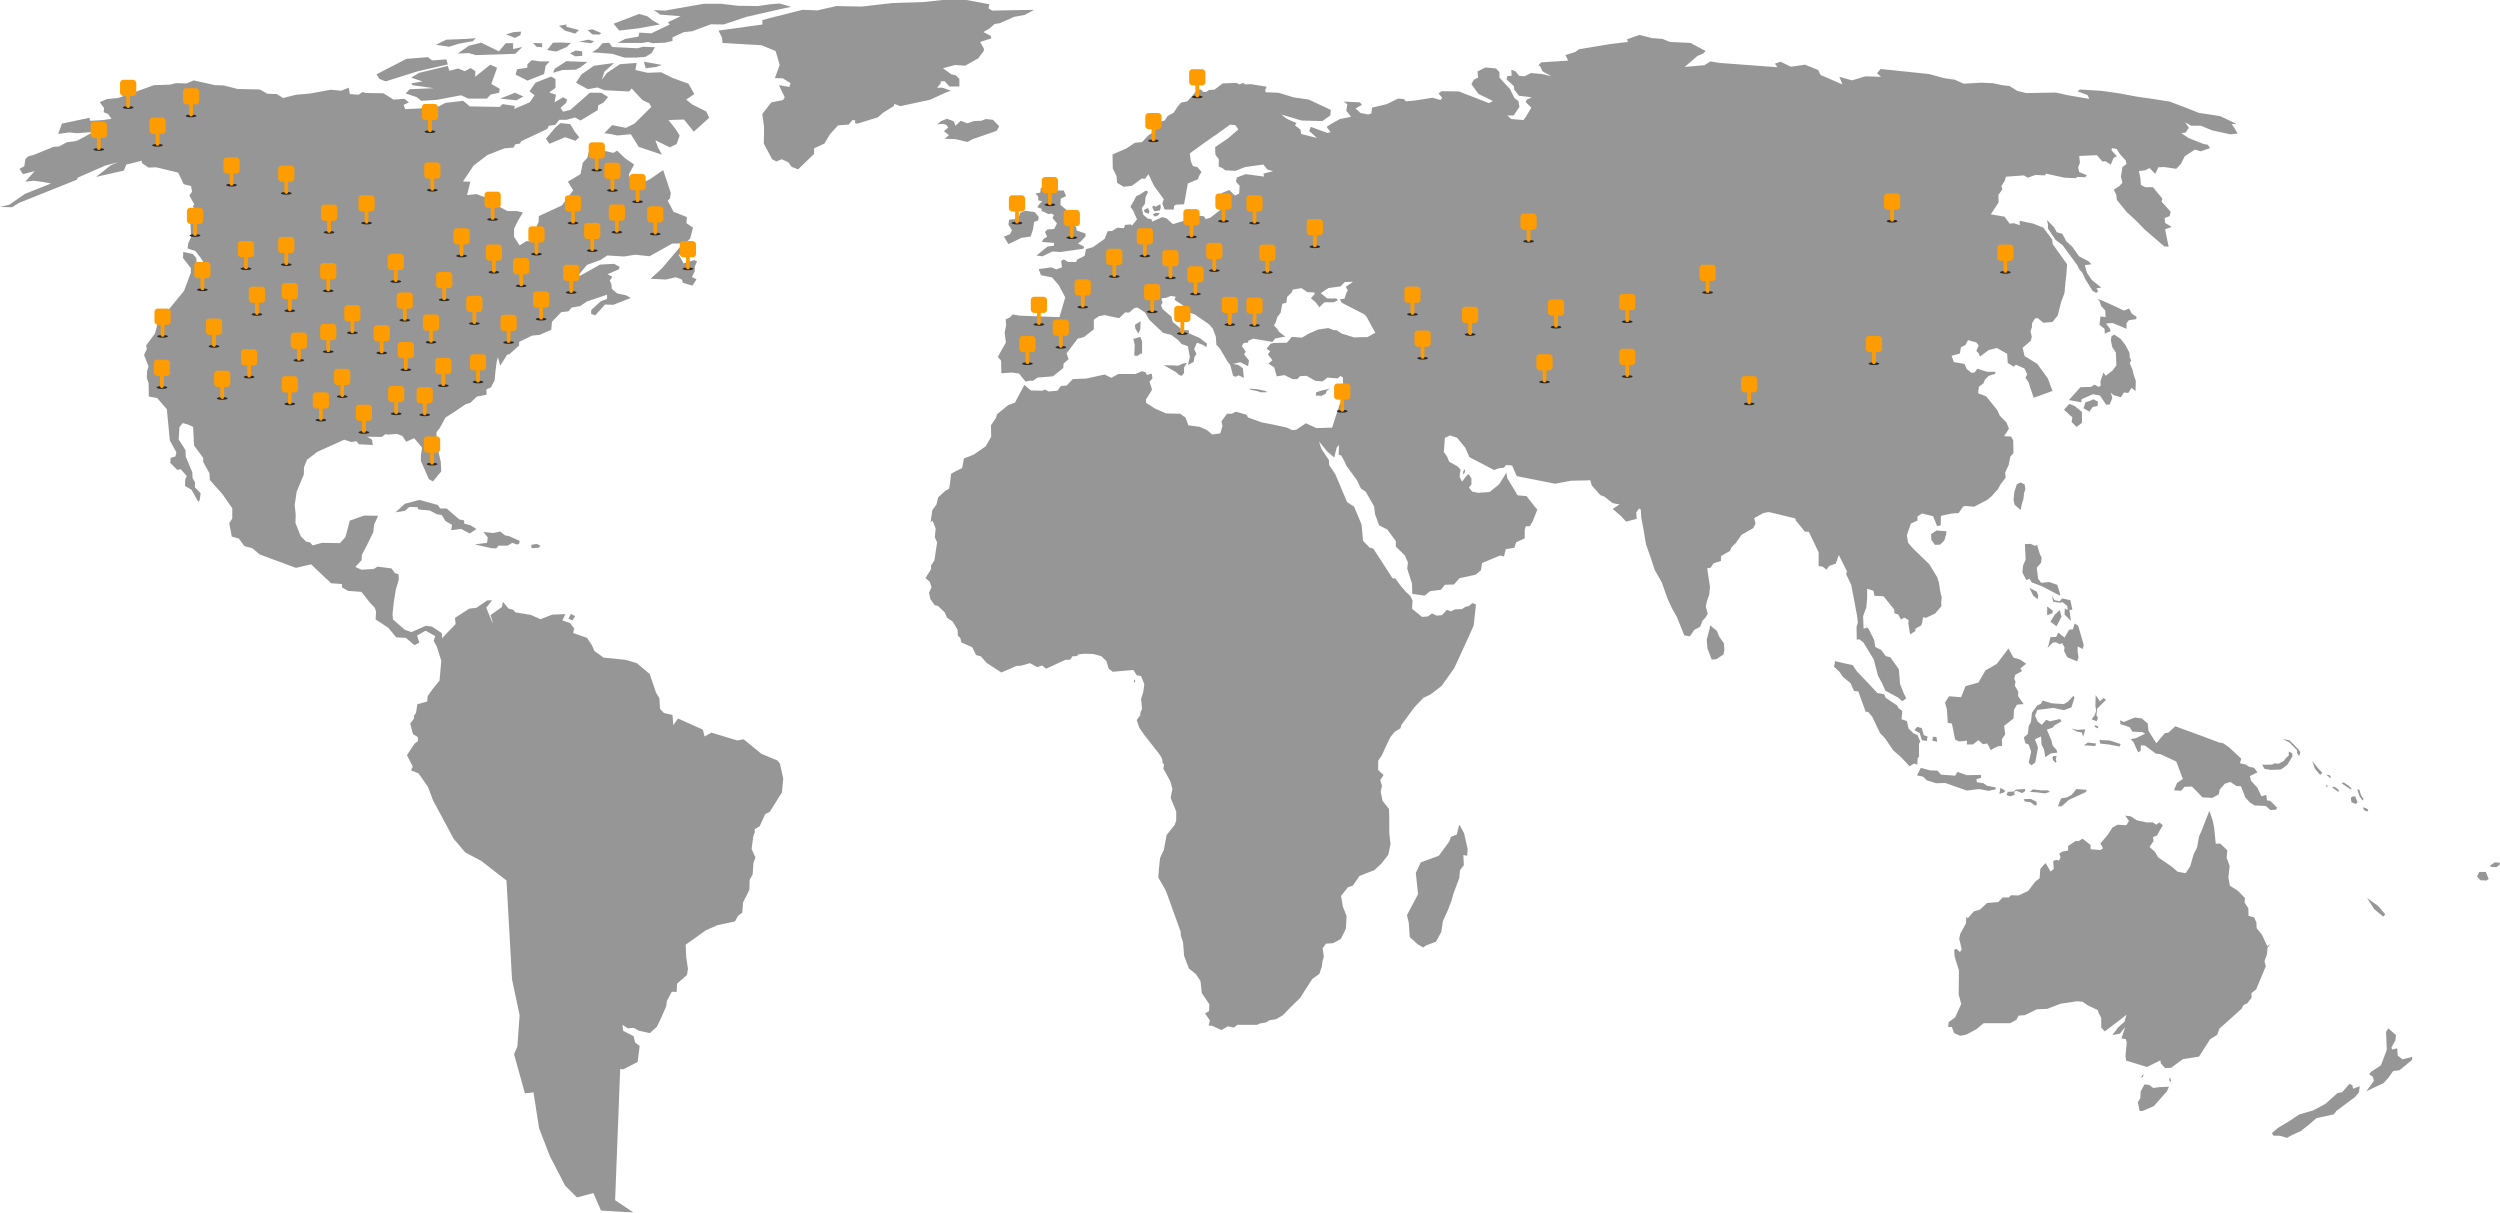<?xml version="1.0" encoding="UTF-8"?> <svg xmlns="http://www.w3.org/2000/svg" viewBox="0 0 3106.74 1506.88"><defs><style>.cls-1{opacity:0.67;}.cls-2{fill:#626262;}.cls-3{fill:#282828;}.cls-4{fill:#ff9c00;}</style></defs><title>Maps_pins_new</title><g id="Larger-pins"><g class="cls-1"><path class="cls-2" d="M1171.14,0l-23.21,2.51L1109.3,3.76l-38.66,4.41-31.38-.65L1016,12.86l-18.85-.61-43.63,11-6.31,1.86.32,5.34L892.9,38l4.37,8.78.64,6.59,48.37,2.83,17.6,7.24,5,17.26L963,97.06l9.7.28,9.76,6-1.59,4.73L968,105.83l7.2,15.08L973,124.35l-14.43,2.84-11.32,14.43,2.22,15.73v7.52l-.32,13.51,10.35,19.5,5.34,2.78,6.59-2.78,8.17,3.75,4.09,5.67,8.17,3.11,19.77-19.13v-6.91l12.9-6,6.92-11.6,10-11,13.18-.92,4.73-5.66,3.44.32-.32,3.43,3.15.66,25.44-7.89,6.26-5.62,13.23-8.17.93-2.84,7.2,2.84,36.76-7.85,20.1-9.14,6-2.19L1171.46,109h-6.91l4.41-5.35v-2.5l5-.32,5.65,6.59h12.58V98l-4.41-4.4-5.65-1.25-10.36-7.53,15.09-4.09,12.53.93,16.66-9.42,1.58-2.5,5-6.6V60.3L1218,52.13l13.79-4.41-.33-3.12-9.38-4.73,7.84-4.69,5.95-5.34,6.59-1L1260,21l13.51-2.51,11.61-6.27-52.13.93-4.69-2.83,1.25-5L1201,0ZM968.89,4.4,957,5.33,941.88,7.52l-24.51-.28L896,4.69H874.66L826.3,13.18l-13.8-.61,8.18,5.62,25.11,1.91L830.1,27.62l2.19,2.83-22.93,11-14.77-.93-1.25,5L777,48.36l-9.42,5H798l7.24-1.25,6,1.57,15.37-.64,9.1-2.19V46.46l14.16-6.59,10-.93,23.57-8.77,15.7.28L927.44,21l30.17-6.92,25.44-5.62ZM794.27,17.27,762.56,29.52,769.48,38l24.18-2.83L820,30.45l-9.42-5.34-5.67-4.69ZM703.84,30.45,694.71,32l7.23,6,12.86,3.76,4.73-4.41-15.69-4.09Zm32.35,6-6,.93,6,5.35L745,43l2.18-1.91Zm-88.6,2.84-9.1.6-9.71,2.84,11.28,4.4,6.6-3.48Zm1389.76,4.08L2021.66,49l1.58,3.12-21.4,2.5-30.12,5-9.43,1.55-4.73,3.48-12.21,3.75,3.43,6.92-33.6,2.18-3.44,4.08,2.19.66,2.83,6.26,11,6.27L1916.11,92l-13.51-1.26-8.13,4.09-6.62-.61-4.69-5.66-5-1.9.29,7.56-5.35.32-.93,4.09,9.1,8.45.64,4.41,5.67,7.53,16,1.89-6.3,2.84-1.26,3.12,6.92,6.9L1896,145.42l-2.83,3.77-15-1.26-5.06-4.41H1881l7.2-10.67-1.26-7.25-5-3.76-5.33-11-7.85-8.46-5.34-6v-6.6l-4.4-4.69-13.19-1.25-9.74,5,.64,7.52-5.33,2.83-2.84,5.34,8.78,12.25,17.91,8.77-5,2.56-37.4-14.48-21.36-.28-3.76,2.78,4.41,5.34-1.9,2.83-10-2.83L1757.82,125l-10.67.93-2.51-2.83-7.2-.6-14.15,6.91-18.2,4.36-1,7.25-3.77,1.25-9.74-1.9-5.94-5.63,7.84-4.41-2.51-3.14-20.42-.94,4.74,3.16-1.26,8.17,6,7.52-13.84,2.83-10.35,5.67-6.27,4.08,5,6.59-4.09.93-20.42-7.52-2.18,5,9.74,8.78-19.81-5-.62-5.35-6.91-5.34,1.9-2.83-12.25-5.34-6.59-5.33,25.11,7.52,25.77.65,10-6.92.64-6.91-27.34-12.86-19.17-2.84-18.52-5.66-16-.6-.61-2.55,1.86-4.37-19.78-3.15-7.23.32-2.19-1.9-4.69,1.9-3.81-1.9-16.93.64-10.36,7.85-6.59.32-3.8,2.52h-3.44l-2.5-2.84-4.41-.93-5,6.59-7.83,8.78-7.85,1.58-4.73,5.66-4.41,6.92-7.53,4.08-3.76,5.62-4.08,1-1.58,6.92-6.26,3.43-2.51,3.44-5.66,3.48-7.85,8.45-9.14,1-10.35,6.92-17.27,7.52.32,17.27,4.69,9.74.65,8.17,8.17,5,10.35-1.26,12.26-9.09,4.08.32,4.09-5.66,6.91,14.43,12.21,16.67-1.85,5.33,2.82,7.53h11.29l.64-4.73,2.18-1.26,10.08-.61,4.69-25.76,12.58-5.34,1.57-4.4,2.84-4.69-5.07-6-5.61-1.26-2.55-5.94-1.26-8.81.66-1.58,20.09-14.43,7.53-5.35,4.41-2.82,17.27-12.54,6.58.6,3.77,5.34-13.19,11.33L1510,182.79l.34,9.42,4.36,5.67-.28,9.1,4.68,1.85,3.48,2.84,12.87.64,11.93-4.73,22.6-3.11,5.06,6.26,7.2,1.91L1570,215.75l1,3.76-3.8-.61h-.28l-18.85-2.5-11,4.08-1.26,5,4.69,5.33-.61,9.75-5.33,2.51-6.92-6.92-9.42,3.76-3.48,13.19,1.26,8.17-11.29,8.81-.32.33-6,1.85-2.22-3.43-4.7-.65-33.92,10.36-7.85-7.2-5.33-1.58-12.58,5.66-.93-3.16-4.41-.6-5.67-4.73-1.85-8.5,3.76-5,.93-8.49,3.15-6.59-2.83-1.54-7.53,5-4.4,1.86-3.43,6.62-3.81,6.6,3.48,5,4.69,10.68-6.27,7.84-1.25-1.57-7.24.65-1.58,4.08-8.17-.64-6.26,4.08-5.67.32-3.75,9.43-14.45,10.35-8.78,2.51-1.57,8.17-2.83,1.57-6.59,3.16-1.25,3.11h-9.76l-5.33-3.11-3.48,1.57,1,8.13-6.92,2.55-6.59-2.55-15.41,2.22,2.83,7.53,13.83,2.83,8.17,9.42,8.17,15.41-7.24,24.47L1267,392.27l-8.49-1.57-3.12,3.44-5.66,2.82.61,6.92-1.86,9.42,1.57,12.26-10.06,17.92,4.07,4.69.33,15.69,13.19-.94,8.77,1.27,8.17,10.06,5.06-1.25,4.07.28,5.63-4.08,19.17-1.55,12.9-10.38.28-5.34,6.31-5.62-2.54-7.24,13.83-18.24,7.56-1.87,12.53-9.74V397.3l6.31-4.41,7.21-1.26,17.91,3.76,7.52-7.19,4.73.32,6.59-5.67,4.09-.64,9.42,6.31,5,8.78,17.26,16.33,10.07,2.51,8.78,6.59,4.08,4.73,7.85,2.79,2.5,13.23-2.5,10,7.23-3.76.94-6,2.5-3.76-2.82-6.27,3.47-7.85,7.52,2.84,4.09,2.78.93-4.37-9.42-7.23-13.19-5.67v-3.75l-7.85-.33-12.24-10-1.59-6.59-11.27-9.74-1.59-4.42,1.91-3.43-1.58-5,6.59-1,5-2.18,6.26.93-1.53,3.76,10.35,6.91,9.43,9.43,5.33,1.9L1502.48,403l5,5.95v.32l3.44,9.1.65,10.08,4.37,4.69,9.42,16,3.48,4.4,3.43,13.19,2.83,1.58,4.09-1.87,6.6,3.12-1.27-11.93-5.65-4.09-6.6-1.25,8.81-2.18,10,5,.93-7.25-5.94-7.2,1.89-3.75-4.73-6.92,2.52-3.8,5-.29.64-2.5,6-2.55,23.9,4.09,3.43-4.37,12.58-2.23-7.85-5.94-2.5-4.09-3.8-3.76,2.23-4.09,1.85-6.3,4.09-5.34,2.22-11.29,5-1.25.94-7.24,6-5.94.93-3.16,11-1.89,7.2,5.05,8.49.28.65,2.22-4.73,5,6.27,5.34,4.09,5.94,6.58-6.26h11.33l5.34-2.51-1.91-2.18h-11.28l-8.17-6.6,9.42-6.3,15.42-2.19,5-5.34,10.35-.32-9.1,6.26,2.51,4.41-1.58,2.84-2.5,7.52-5.67.65,2.23,4.4L1695,390.38l2.83,2.51,11.28,20.74-10,5.33h-6l-10.36.34-15.36-4.74-6-4.08-4.09-.33-6.6-2.5-12.86,1.89-12,5.35-7.85,4.69-12.86-.94-2.84,3.76-3.14,3.48-16.63.33-3.48.92-5,6,4.41,3.47-2.84,3.76,5.67,7.24-5.06,4.37,7.24,4.41,3.16,11.31,9.7-1.57,9.75,5h6l3.75-3.77,7.85-.32,11,6.27,8.78.65,6.3-4.73,12.87,1,3.15-3.16,3.11,2.19v10.39l-.28,15-4.73,10.08-.61,3.15H1663l-7.57,23.54L1636,532l-13.19-6-12.25,8.16-5,.33-6.3-3.15L1582,527.63l-14.45-2.83-16.65-6-1.87-3.44-13.18-3.76-4.73,2.51h-6.27l-6.92,9.42,1.25,5.94-2.82,9.14-10,1.26-6.92-5.67-8.49-3.75-14.11-1.91-3.48-9.42-6.59-5-17.59-.32L1435,507.53l-10.68-6.91-.32-4.08,7.53-11.94-.61-3.14-2.51-6.92,3.76-4.37-.93-6-6,1.89-1.57-3.48-4.69-1.25-8.17,3.48h-21.08l-8.77,4.69-8.16-4.08-22.94,5-16.62.65-7.88,8.17-6.88.32-4.41,5.94-11,1-4.69-2.55-2.55,1.57-14.76-.32-8.17-6.87-11.61,22-8.49,3.16-7.19,5.94-6.6,5.33-1.25,4.41-6.31,9.42.33,14.15-6.92,11.94-15,10.35-12,4.74-2.18,11.92-8.49,4.09-5.35,3.12-1.25,11.92-1.25,6.6-5,2.83-8.5,7.84-2.18,9.14-2.18,2.83-2.84,3.76-2.22,15.08,2.51-1.89,3.8,9.74-1,11,2.83,6.26-3.44,22.61-4.08,6v4.69l-6.92,11,5.34,4.69,2.18,6.92-3.11,6.58,1.58,7.85,5.62,7.89,3.8.6L1174,761l2.82,6.58,7.24,5,5.94,10.06.33,7.21,3.15,3.15,1.25,5.34,13.51,6,4.69,9.71,6,1.58,7.2,8.17,18.24,11.92,18.85-8.17,5.66-.27,11-3.16,9.14,5,5.94-2.19,5,4.08,23.9-11,6.27-.33,2.5-4.08,5.67-.32,1.85-2.19,6.64-.65h4l7.87.25,9.8,2.7,5.58,5.22.93,1,2.83,9.42,5,3.76,25.73-2.21,4.07,6.58,5.35,1,4.08,10-1.26,9.74-2.82,8.78.64,5.05v.61l.61,6.92-1.86,3.48-.32,4.07-4.42,6,3.16,9.43,6.27,9.09L1440,936.21l3.15,4.73,1.26,3.44.32,3.77,1.86,1.89-.93,5,8.77,16,2.51,9.43-2.18,11,6.92,16.94v11.33l-1.91,5.33-10,12.58-3.48,18.52-4.69,10-1.57,15.09v.93l-.66,8.17,8.83,15.4,1.57,3.76,17.59,48.7v4.4l2.84,8.46,1.25,16.66,5.94,15.69,8.82,7.24,5.62,8.45,1.58,14.76,9.42,14.15-.32,8.5-5,2.79,6,8.82-1.58,6.26,4.41.32,11.6,5.35,7.85-4.69,7.57,1.53,4.36-3.44h24.83l2.83-1.57,7.85-1.26,4.41-2.83,8.12-1.25,8.49-5,9.44-9.74,12.24-11.93,6-9.75,8.78-13.51,8.78-6.26,3.14-9.1.66-6,1.85-6.59-1.57-10,4.08-6,9.14-.61,9.43-5.33,6.26-12.58.93-15.69-4.69-11.93-2.22-13.22,8.49-10.68,6.27-2.19,8.17-11.93,16-6.26,2.51-1,8.81-8.17,8.5-11L1728,1049l-1.54-13.79v-17.26l-.32-12.58L1718,995l-2.18-11,1.53-7.53-2.18-7.23,3.15-4.41.94-1.87-6.6-6V945.35l4.69-6.91,5.34-11.93,5.06-10.4,5.34-6.59,7.19-4.37,1.26-4.4,16-21.68,11.33-11.94,8.77-4.07,13.83-10.68,15.69-22,17.31-37.69,6.88-15.37,2.82-26.09-4.36-1.86-4.4,3.77-4.41.93-4.09,2.83-8.77.32-5.07,2.5-5-1.89-6.27,6.62-6.58.61-5.67-2.82-5,3.76-7.24.64-12.53-10.06.61-10.36-2.84-5.66-5-4.69-6.92-7.85-6.59-9.14-3.44-.28-.32-.32-23.57-36.44-5-1.58-3.15-3.43-4.69-4.73-1.91-20.43-9.1-21.68-.32-.6-8.46-5.34-14.75-34.86-7.57-11.33-.28-5.94L1642,557.48l-2.83-8.81,10.35,12.58,8.5,7.19,3.1-12.26,2.84-3.11v1.58L1663.6,565l3.15.94,3.76,6.91,2.83,6.26,12.9,17.59,5,10.4,6,4,10.39,18.24v.6l1.25,9.42,5,13.51,10,5.05,10.71,14.45v6.91l11,10.68,4.08,9.1-.93,7.52,6,18.85.29,12.57,15.4,2.19,6.92-5.62L1790.5,733l5-6.3,11.31-.32,6.92-7.85,20.11-4.37,6.59-5.66,1.25-8.81,22.6-9.43,4.69,1.25,2.23-9.09,10.67-1.59,2.19-6.87,10.68-5v-10l1.25-5h5.06l3.43-5.66,6-15.08-2.83-3.16L1897,616.48l-11-.92-12.9-21.36-1.25-6.6-8.78,14.13-11.93,9.74-14.44.93-7.23-1.53-4.08-5.07,3.14-3.75v-7.53l-3.8-5.65-4.37,5-3.47,4.73-3.12-6.31,1.26-8.77-3.48-3.76-10.68-6-2.51-6.26-4.41-6.26h.34l1.25-17,6.58-3.12,8.5,2.8L1821,556.51l5,11.61,30.82,16,5.62-2.18,6.3-.61,2.83-3.48,7.53.65,5.66,13.18,47.72,9.43,20.1-3.76,19.17-.32,4.41-.34,1.86,6.6,10.67,11.93,5,1.9,10.4,8.17,8.46,1.57-8.46,5.62,10.67,9.15,6,6.59,13.22-3.48-.65-7.84,3.44-5,2.22,1.26.61,10.07,2.22,11.61,1.58,9.1,2.18,12.85,6.6,18.57,4.08,12.86,8.78,15.4,7.23,20.39,6.28,13.51,5.33,9.13,9.14,22.89,6.87,1.29,5.67-8.17,7.23-3.79,2.84-7.52,3.44-3.45,3.14-5.33-2.5-8.82,1.86-7.85L2124,739l1-9.44-3.48-23.25,4.41-.93,3.44-5.33,9.14-2.84.28-6.26,11-6.28,2.22-5,4.69-4.37,7.53-10.67,14.76-8.49,2.55-5.66-1.57-6.6,11.27-6.26,6-1.25,2.52.32,31.1,7.51.92,2.84,11.33,13.79h4.69L2260,686.25v17.27l5,.6,4.73,3.77,3.11-4.37,8.49-3.16,3.77-10.68,10.07,20.1-.94,3.76,6.28,13.19,7.19,38V766l.33.93.65,6.58-1.58,5.67.32,16,2.83-.93,5.34,4.09,12.86,21,5.34,20.42,5,9.1,4.09,9.42,15.73,8.49,5.34,4.69,5-3.75-2.82-5.35-5-12.53-.64-9.14-.93-9.1-10.35-14.76-6-1.57-5.34-7.53-7.52-3.76-1.25-8.5-6.91-13.82-1.91-1.86-4.41,1.57-.6-15.72,4.08-11,.93-12v-11l7.85,2.51,1.25,6.27,11.33.64,13.18,16.31.32,4.73,4.7,1.57,3.48,6.27,4.08-2.51,5.34,3.16-.33,4.08,2.18,13.79,6.6-4.4v-2.8l7.23-4.08,1.59-5.06.6-5,3.8.64,11.28-5.33,7.85-9.14-.28-4.69.6-6.28-1.89-7.87-1.55-10.36-2.22-6.91-9.7-16-20.14-19.45-6.27-7.24-1.58-9.42,5.05-14.44,8.17-3.76v-5.05l5.62-3.77,13.84,3.48,5,12.25,4.41-1L2412,641l13.51-2.83,8.46-.6,5.65-8.17,2.84-.65,10.67,1,16.34-8.49,5.66-4.74,7.85-8.77,3.16-6,6.26-8.13-.64-6.32,4.4-9.42,2.18-10.67,3.81-4.09-.33-16-2.83-4.69-8.48-.32,6-9.42-3.16-7.85-8.17-8.17-3.11-6.91-13.83-17.27-10.07-3.76,1-8.17,5.62-4.09,1.9-4.73,4.73-4.69,8.13-2.5V462h-10.35l-11.93-3.81-3.44,4.73-4.09.33-5.66-4.73-2.83-6.27L2428.05,450l-2.82-7.83,10.35-2.84,1.25-7.85,5.67-2.82,3.15-5.95,10.36,2.83,2.82,3.76-2.82,6.91,3.15,3.12,1.25,3.8,11-8.17,10-2.5,12.85,7.19L2495,451l7.52,4.69,2.51-2.51,10.71,4.73,3.44,7.2-2.18,4.41,4.08,5.66,2.19,7.53,4.08,11.6,23.25-8.45-5.65-15.41-13.19-18.2L2516,442.51l-2.51-10.36,10.35-8.82,1-5-1.57-6.91,1.85-5v-4.7l3.81-6,3.44-.32,6.92,5.66,11.31-.93,6.6-8.17,4.09-16.65L2565.6,364l1-11.94,1.25-11,.93-12.58-17.91-25.12-.61-5.66-11-14.75L2527,278l-17.27-3.76.32,5.62-7.56-2.51-5,.65-6.58-8.81-16.95-2.84,9.71-14.76-.29-9.43,5-6.87-1.26-4.08,4.09-6.31,1.57-5.34,22.29-1.58,5,2.84,9.42-3.44,11.65.6,1.54-2.18,22.93,5,13.83.64,1.9-1.57,10,.32,1.9-2.51-9.42-3.8-1.26-5.94,2.19-5.66-.93-8.5,21.95-.93,6.92,7.84,3.77-.28,6.58,4.09,3.48-8.17,4.09-2.22-6.59-7.21.32-2.83,5.95.94,3.76,6,7.56,8.45.93,4.41-5,3.76-1.91,11.93,1.91,7.56-4.09,4.37-6.6,4.09,3.12,6.58.65,6.32,12.25,15,11.6,10.72,11,11.28,24.18,20.75,5.35.28-2.84-13.18-1.57-8.46,8.16-2.82-8.16-5.06-.61-6,6.27-2.5,1.25-5.35-11.32-12.57,1-3.76-11.65-14.16h-9.42l-5.62-2.78-.65-8.82-1.91-8.49,7.89-.93,5.34-2.84,7.2,7.25,3.76-8.17,7.24-.33,15.09,2.22,5.66-6,5-9.74,12.54-8.17,7.24,2.21,11.6-4.08-2.78-4.08-5.35-1-18.24-7.2-9.42-6.27,5.34-.65,4.08-6-4.69-6.88,7.53,4.37h12.25l13.51,5.66,22.93,5,9.1-.94-3.44-5.94-4.09-6h6.28l-20.43-9.74-26.69-4.09L2717,134.1l-20.71-7.85-20.11-3.15L2654.82,120l-21.07-4-22.61-3.16-26.37-1.57-3.16,2.18,12.58,4.74,2.18,4.69-25.75-4.37-16-3.48-36.72.65-11.33-2.84-9.42-6-8.77-.93-11.94-2.51-13.83-.64-22.28,1.25-11.32-5-12.86-1.85L2397.29,92,2337,85.73l-4.4,5.33,5,4.42-19.45-.65-16.66,5-15.7-4.36,3.76,9.42-27-11.65L2259.37,87l-16.29-6.6-17.59,2.51-12.9-6.27-6.92,2.51,3.16,4.41-71.62-5.34-11.61-1.9L2118.08,81l-24.51,2.19,16-13.83,6.91-2.84,3.15-3.11-18.84-10.07-25.76-1.25-9.1-3.77-12.9-.92Zm-1446,4.09-12.24.92-24.48.93-12.9,6.32,16.34,2.5L570,54.35l17.59-3.15Zm139.77,1.85-11.61,2.52,15.09,1.89,3.75-2.5Zm-34.22,3.48-9.74.29-7.24,9.13,11.33,1.86,12.86-5.66,5.33-5ZM598,53.06l-15.38,3.8-13.82,9.7c1.37,0,13.5-.6,13.5-.6l8.82,2.5,49-1.57,9.1-8.5-11.6,2.55V53.7h-9.1L620,63.77Zm158.93,0-8.17.64L743.4,60,735.87,65l24.79,1.86,15.41,4.73h15.08l11-1L809.68,66,814,58.71l-15-.6L792.09,60,761,58.43,756.9,53.1Zm-94.55.32,4.4,4.73,6.92.6v-5Zm53.09,9.42-7.23,3.48L714.8,70l8.82-.64-.33-5.63ZM531.72,71,505,73.15,467.94,92.33,471.42,98l7.85,3.16,39.88-12.58,37.36-8.49-1.86-6.26-17.59,1.25Zm129.09,3.76-5.33,5.06-.33,4.37-12.58,1.89-1.85,6.6,14.76,7.52L676.18,92l1.9-10.36,5-5.33H670.84Zm43,1.25-14.48,9.43-2.18,5L699.11,87l16-.33,6-2.79L729.89,77Zm96.41.65,2.19,8.17L815,83.23l7.51-2.52Zm-37.08,1.58-24.8,3.43L722.69,92.33l-6.92,10.38,14.77,8.14,11.92-2.19L751,112.1l30.78,1.58,3.12-3.76,13.5,14.43,8.5,4.09,2.51,4.41-21,20.75-10.69,5.33-17-3.48L751,165.52l7.2.94,9.1,1.89,16.67-1.57,9.74,15.69,28.87,9.74-5-9.1-3.15-8.81,17.92,8.81,8.49-4.08,3.75-10.68-5-7.88-8.82-11.28,19.18-.66,12.24,15.09,19.14-17.27-3.76-7.84-17.59-8.82-7.21-5.94,10-6.92L855.54,104l-20.11-7.25L821.6,89.81l-17,.65-15-3.47,1.57-8.78-20.74,1.58L754.07,90.74l-6.27,8.5,3.44-10.35ZM609.29,80.39,590.44,95.48l.33-6.92-6-4.08-7.2,4.08-8.17-3.44-11,2.84-1.91-6L521,90.46l-10.07,6,14.16,4.73L511,103.64l1.59,2.19,26.36,3.77-29.8,1.25-5.05,5.33,13.5,4.41,6,4.73L543,124.07l29.85-5.66,9.1,4.09H605.2l4.41-5,10.68-2.23.61-5-10.35-6,7.23-20.09ZM685,95.15,677.44,98l-11.94,4.73L658,113.4l6.27,5-6,8.78-19.17,8.16.61-3.75-15.36-2.19-3.16,3.44-37.36-.61-8.18-6.92-22,2.51-11.61,5.94-5.94-2.5L528,134.42l-24.5,1.26-1.91-5.35,6.59-3.14-5.62-4.37-13.51.93-12.57-7.85-22-.32-3.76-1.25-5.34,3.44-10.68-.94L433.41,109,424,112.74l-12.86-1.25-25.44,4.69-17.92,1.59-16,4.07-7.84-5-11.65-.32-9.42-5.34-27.62-.61L278,106.16l-10.69-.33-26.69-5.94-8.49,3.75-13.51-.32-7.51,1.91-19.82.6L168.64,114l-22,7.84-13.83,1.26-8.78,3.8,5.34,7.52-.64,5,5.65,2.19,4.09,6-10.35,1.59-16.06.93-.93-3.77L77,153.6l-4.73,12.86,13.83-1.91,9.75,1L115.9,164,104,170.53l-9.15,4.69-11.92,1.59-9.1,5.05-7.24.61-24.8,10.06-6.91,1.87-3.44,3.48-1.25,8.78-6,3.14,4.41,6.6L43,212.64,31.42,225.82l10.35-1.25,11.61,1.57L63.45,228,31.1,240.9,11.61,254.37,0,257.2l15.08.33,8.45-5.34,72-28.88.93-2.5,34.52-15.09,15.74-4.09-9.1,3.76-18.24,14.45L153.88,212l3.15-7.52,19.18-4.73v2.83l8.45,5.66,9.42-.32,27.34,6.58,6.92,14.45,9.1,2.22,1.25,7.2-3.44,4.41,6.26,11.32-1.89,2.19,3.15,4.4-.6,4.69-.33.33V267l-5.34,7.24.94,20.42L234,302.45l-1,6.28,9.75,3.15L250,321.3l6,10-4.09,4.4-7.52-9.42-.65-6-4.37-4.69-11.65-2.5-.28,7.51,9.7,12.58v5.66l-8.44,22.62L196,401.37l-3.44,13.19-11,14.76.93,4.41L179,441.25l5.63,14.16-1.87,5.66-.32,8.77,2.19,6.27.32,16.66,10.35,1.86,12,13.84,3.77,38.94,8.16,14.76-1.25,5-6,1.89-.33,6.28,8.5,8.49,4.69-.65,7.23,8.49-1.9,4.41-.28,7.85,8.17,4.73,8.17,14.76,1.86-1.58,1.25-8.82-7.19-7.51.28-6-3.12-5.34L239,587l-8.17-19.49-.32-8.17-8.46-13.18.93-15.37,4.09-5.06,6.59,1.9,6.27,2.84,1.25,23.21,11.33,15.4v5l7.84,14.16.33,8.17L276.37,614l12.26,17.56v12.9l-3.76,5.66L288,666.75l8.82,2.51,6.91,9.42,9.71,2.51,9.43,7.88,13.5,5,31.42,11.6,18.85-4.37,19.78,18.8h.32l4.69,4.73,13.51.94v4.09l7.56,4.4,16.62,1.25,10.68,13.51,6,6.27,1.58,5-.65,9.42,15.74,10.4,10,11.93,11.94.61,10.67,9.14,6-3.16-2.82-8.81,10.67-6,11.93,6.59-1.9,6,3.8,6.87,5.63,17.92-2.19,24.51-9.1,11.28-5.66,8.17-.6,6.6-12.26,3.46L517,886l-2.52,3.15v3.76l-4.73,6.27,3.48,13.19,5.95,3.48.32,5-4.41,3.43-9.42,14.16,7.24,14.11-2.19,4.73,9.38,3.77,11.65,16.65L538,994.33l25.76,48,14.44,17,20.1,10.67,31.1,24.19L636.3,1217l9.43,44.61-2.83,39-4.09,9.42,13.51,48.69,10.67-1.25,6.92,44.57,13.51,34.86,18.84,36.43L717,1488l20.41-5.34,9.43,21.68,40.48,2.51-22.93-15.37,6.31-163,4.09.32,17.59-9.1,2.5-19.82-5.66-4.37-1.9-7.88-12.85-6.59-.94-7.53,6.59,4.41,7.53-.64,6,3.48,13.79,3.1,8.82-7.83,5-10.36,6.6-15.09.93-6.91,6-11.28,6,.32.61-10.39,12.24-10.68,1.26-7.53-2.19-15.08-.64-15.08,25.12-17.87,14.15-6.32,22-4.69,3.76-6.91,5.34-4.08.93-12.58,7.84-15.7.33-12.24,3.76-6.92.93-14.12,2.55-6.92L934,1055l2.18-16,1.9-5-.33-3.48,6.31-3.76L951,1011.6l5.67-2.84,15.08-24.18,1.58-17-4.08-18.52L966.07,945l-19.79-8.17L924,918.66l-7.55,1.53-32.36-9.7-8.46,4.69-2.22-8.49L842.64,892.9l-5.95,8.17-1-12.58L825,886l-4.69-5-1-13.5-4-6.6-7.89-23.25-16-13.51L777.64,820,750,817.19,738.71,809l-3.16-7.19-6-9.14-17.26-6,1.25-5.66-5.34-6.91L698.79,771l3.79-7.85-16.33.65-14.48,5.67-12.21-5.35L640.38,761l-2.5-3.16-6-1.59L625,747.8l-1.25,6.59-14.12,10,2.83,9.42-.32.33-7.85-18.85,7.21-9.43-6.28.33-1.57,1.26L592,755.32l-8.82,1-17.88,11.6.94,7.53-15.09,15.73-1.57,2.19-.61-6.6-12.25-8.16-7.53-.94-17.91,7.85-8.17-2.84L488.37,769.8l-.61-6.64,1.54-14.11,2.51-16,3.8-12.86-.32-6.63-4.41-1.25-4.41-5.95-17.27-2.22L464.51,707l-15.41,1-7.52-3.48,7.84-8.46V694.1l.32-4.74L456,677.43l7.85-16,1-9.42,5-11-17.27-.34L434.66,647l-5.33,20.41-6.92,7.53-22.29-.32-11.65,3.15-3.1-3.76-5-1-6.63-6.59-6.59-16.62.32-10.07-1.25-12.26,2.5-16.61,8.82-21.08.28-9.38,3.8-9.14,7.85-5.95,4.69-3.75,33.6-15.09,8.82,2.83,6.27-1,3.16,3.81,17.26.92-.93-6.59-6-3.77,18.2.29,4.41-3.43,3.48.6,10.67-.92,6.88,2.5,4.73,7.24,10-4.41,9.74,11.64L523.23,565l-.32,7.52L533,595.45l5,2.84,10.36-12.54-.61-11.65-2.51-11.28-2.51-12.26-.32-13.5,4.4-5.66,6.88-12.58,10.39-6.6,14.77-10,5.62-1.57,8.17-7.85,12-2.22-.32-6.59,5.67-2.5,4.69-8.78.93-10.36,1.57-12.25,1.58-6.31,2.83,10.67,8.78-13.79,2.51-.32,12.25-11v-4.4l16-7.85,9.43-.93L685,409.86l.93-10.06,11.6-11.94,8.82-.92,4.08-4.73,10.68-1.86,8.16-5.67,25.12-8.48v5.33l-7.85,2.83-11.92,11v4.69l5,1.9,12.26-13.51,10.35.33,21.68-8.5-6.28-3.43-10.71-2.23-6.6-5.62-.6-6-1.9-4.41,3.16-4.69-6-3.15,13.83-5.95,1.26-3.15-6.92-3.77-17.59.93-13.19,7.53-24.18,13.22,11-8.17,10.35-12.25,16.66-6,8.49-5.65,20.71,1.25,14.16-2.19,17.59,1.9,28.22-15.73,16.06-.29,6.27-6,3.44-13.5L853,277.3l.64-7.52L837,263.18l-7.21-13.82,2.84-2.83.93-6.92-9.42-28.26-16.35,11.31L794,229.26l-10.35-5-2.19-7.53L788,204.47l-11.32-7.89-9.75-9.38L762.24,190l-22-5-8.45,3.75-1.9,7.24-5.67,6.28L721.4,216.4l-15.7,9.42,6.6,10.67-14.12,18.86-28.59,13.18-.32,7.52-3.12,6.59-1,10.39-5.34,6.6h-5.66L645.73,305l-6.92-10.69V284.22l4.41-9.1,6.6-11-7.57-1.85H630.64L611.8,252.19l-3.44-5-16.34-6-11.64,1.27,4.08-16.63-9.1-.32,13.19-19.78,17.31-13.19,21-8.16,11.29-1,2.21-4.08,6-.93,1.25-2.82,32.67-15.38,1.58-3.8,8.17-1.25,5-6.26h9.1L714.52,146l6.88,3.76,21.34-12.86.66-6,6.58-3.43,5.66-6.92-8.49-5.34H733l-24.18,21.36-9.1,2.22-3.16-4.73,6.92-6.27,1.25-4.08-5-2.84-10.68,6.28,1.86-9.42-8.49-2.84,7.89-5.62v-11Zm-44.94,20.1-18.52,7.25,20.11,2.18,8.77-4.7ZM1176.8,147.6l-7.19,2.84-5.06,4.08,7.84-.64,3.8,1.57,2.19,3.16L1173,163l6.27,5-5.33,4.41,14.15.6,14.11,3.48,6.92-3.8,10.35-3.44,18.84-6.59,3.48-5.66-7.85-8.16-8.81-.94-5.66,2.19-9.1.32-8.17,2.83-8.45-3.15-6.31,6.26-2.19-5.62Zm-480.2,5.34L690,158.61,678.4,172.44l4.37,6.26,19.49-8.17,12.86,4.41,4.73-4.41L714.52,164l-6-9.75ZM1299,227.68l-.61,3.48-5,2.51-.62,5.66-5,.93-.65.92,2.84,2.52.32,5.33,5,1-4.08,4.09-2.18,3.44,5.34,1.9v2.83l3.44,1.25,5,2.51,4.09-.65,2.82,1.9-1.86,3.44,5.62,6.92-3.44,6.91-8.77.64-2.54,3.12,2.54,6-4.41,2.52-2.22,3.76,15.08,1.25v3.48l-7.84.93L1288,317.51l7.57,1,12.25-6,10,.66,28.6-4.09.93-2.51-2.52-1.25-5.33-2.84,3.44-2.21,6-6.6V290.2l-11-3.75-.6-4.09-2.84-2.83.33-2.23.28-4.36-8.45-5.06-1.58-7.2-7.24-6,.32-7.84,6.6-3.15-2.83-6.88-16.35-.33.66-2.82,7.52-2.84.64-3.15Zm142.91,26.08-6,3.16-2.51-1.57-1.57,1.85,2.5,5.34,6.92-.93,1.25-3.16Zm-15.4,4.69-5,2.56.93,2.78,5,1.91,1-3.16Zm-152.63,3.48-6.26,2.52-2.23,7.51-11.28,1-1,5.94,4.42,7.23-2.51,5-7.53,2.82,5.62,9.42,16.34-7.84,11.33-1.58,2.82-8.78,1.55-9.42,5-1.89.61-4.41-5-5.95Zm162.7,2.52-4.09,2.18,2.51,2.51,4.41-1.55,1.54-2.82Zm1107.08,8.77,1.26,5.06v5.61l9.42,14.16,8.77,6.59,18.24,24.83,2.51,5,4.41,5.35,2.82,6.59,9.1,14.75,4.69,2.84,2.52-1.9-2.19-3.76,6-.93-12-9.75-5.95-9.1-2.51-9.1,8.17-1-3.48-3.76-11.92-6.27-8.17-11.65-7.53-6.87-5-9.42-6.92-1.9-3.15-6ZM854.29,305l-9.14,1.85-22.62,26.73-14.11,12.87,19.14.92,12.24-2.82,7.57,2.82,1.25,4.09,11.93,3.48,5-7.89-5.65-2.78,3.48-7.25v-5.65l2.82-6.6-3.47-1.58-13.18,4.09-3.16-5.67-2.84-4.69,7.25-5Zm1752.16,66.56L2609,374l2.23,6.59,5,5.34.32,8.17-6.3-.93L2609,403.56l6.31,5.05.29,5.95,6.91-2.83v-2.51l-5.34-7.19,8.17-.66,17.27,7.24V401.7l2.83-3.76,9.09-1.3.66-2.78-6-4.09-3.43-6.31L2639.4,386s-29.15-14.19-33-14.44ZM1417.39,399.19l-6.92,4.37.33,4.41,3.76,6.59,2.51-5.34Zm1210.08,16.63-3.43,1.89-.94,5,1.87,8.81,4.41,6.6.64,16-5.05,6.6L2616.8,467l-2.84-4.09-3.75,11,.32,5.34-2.51,1.57-5-2.83-4.73,2.83-12.86.33-14.44,16,15.36,2.8.33-3.77,14.11-6.27,8.82,1.58,7.52,11.28h4.41l3.44-8.17L2623.1,488l3.76,3.16,8.78,2.5,3.8-5.94,5.34.6,4-6.26,5.05,3.76.33-12.58-2.83-8.17-1.25-5.62-3.48-8.17,1.89-3.48-1.89-3.44-.33-6-4.69-9.1-6.27-8.17Zm-1210.4,2.82-8.78,2.51,1.86,7.25-.61,13.5,4.09.32,3.76-2.83h1.9V424.31ZM1474.86,451l-4.42.65-6.26,2.78-5.34-.28-12.58-.32,14.48,8.17,4.69,4.08,3.16.93,2.83-3.43v-6.92Zm177.78,31.71-4.09,1.25-5,1-7.85,2.52-.6,4.08,7.51.32,5-2.83,1-3.15Zm-99.25.32v.32l.28.93,8.5,1.58,4.08,1.58h7.53v-1.25l-11-2.52Zm1048,13.18-4.08,1.9-5.67,1.87-2.5,7.23,7.23,4.41,4.09-5.66,6.27-1.58.32-5.34Zm-29.84,5.66-6.6,7.24,6.92,6.59,3.44,2.84-.94,5.94,6.28,6,6.58-5V511.94l-8.77-7.23ZM1820,583.2l-1.57,2.55-.61,3.12,1.53-.29,1-1.9.28-2.18ZM2511,599.54s-3.59,1.78-4.69,2.23l-3.16,10-.92,9.43,1.26,6,7.51,6.59,1.59-7.56,1.89-5.94.93-8.17,1.58-4.41-1-5.66ZM521.37,621.22,503.13,626l-11.6,10.68,11.6-1.91L508.8,630l10,.28,1.25,2.84,13.83,1.25,9.1,4.73,6,.93,4.69,7.56,8.18,4.69-1.27,6.6,12.58-1.58L583.86,663l8.16-5.67-7.52-4.69-7.56-1.9-.33-4.08-5.94-1.27L555,631.89h-7.88L544,627.53Zm1885,38s-5.92,4.41-6.6,4.41l.32,7.19,4.41,6.32,6.6-.32,5-5.07,2.5-8.12v-3.48ZM621.54,660.48l-8.49,1.9-12.26-1.29,5.35,6.92-.94,6.59-15.36,1.9,20.71,4.69,6.26.33,2.55-3.44h11.28l6-3.48,6.27,2.23,2.51-1.59.32-3.14-13.51-6-4.4-.64Zm45.54,15.37-6.91,1.3.32,4,8.49-.28,2.79-2.51Zm1856.46,0-7.24.32.94,19.18-3.12,7.23-.93,8.78,5,9.75,3.77-1.91,3.14,4.73,7.85,2.84,5.94,2.5,21.08,11-.33-4.09-3.15-9.42-10-3.48-10.07.93-3.76-5.34-1.57-13.47,5.33-6,.65-6.6-2.22-4.4-3.44-11.28-2.51,1.25-5.34-2.51ZM2522,730.53l4.69,9.75,5.37,4.36.93-4.36-1.89-5.06s-8.14-4.25-9.1-4.69Zm27.94,9.42,1.57,7.85,8.78,1.25,2.55-.93,6.26,5,.33,5-3.47-2.19-.33,7.85,7.88,7.85-1-7.85-.92-6h3.76l-2.51-11.94-10.35-2.17-2.84,3.43-6.58-1.26ZM2544,753.74v10.68l3.75-1.26,2.83-1.25.29-3.11-5-3.77Zm15.68,4.41-6.26,5.66-5.34,8.78,7.52,5.65,2.19-4.07,4.08-7.85ZM709.46,762.88l-3.11,5.94,5,2.23,3.44-5.33Zm1868.71,11.93L2576,782l-4.73.64-5.66,9.76-7.84-6.32-2.51,5.34-7.2.32s-2.59,12.42-3.8,13.84l6.59-6.92,3.8-.6,5.34,2.51,2.51-1.59,3.11,5.66L2565,809l4.08,7.85,12.26,5,1.57-5-1-6.87v-6.6l6.31,3.12,1.25-5-6.92-23.87ZM2125,777l-.32,3.77-1.9,7.24-1.87,6.91.93,11,5.35,13.79,5.66-.6,8.77-5.67a54.87,54.87,0,0,0,1.25-6c0-1.06-.6-8.13-.6-8.13l-5.66-7.89-3.16-7.52Zm370.89,28.92L2481.45,825l-5,2.83-.32.33-8.49,4.73-.93,1.53-.32.32-7.85,13.51-16,4.41-2.84,7.24-2.7,6.55-14.89-1.21-5,7.85,2.23,8.17s1.25,15.93.93,16.94l5.33.93,4.09,20.1,5.33,2.22,9.42-1-.32,4.73h7.53l6.91-5.35,5.67,5,5.33-.93,4.41,8.45,3.76-2.5,5.34-2.51,5-.33-.28-8.45,4.05-6L2490.55,902l11.64-9.1.6-11,3.76-6.27,8.17-.65-6.87-10,.28-5.33-4.36-7.57.93-5-1.59-3.44,1.26-5.05,8.5-4.69-2.23-3.16,7.24-5.94-7.85-5.34-7.84-2.23ZM2280.45,821.6l-1.26,6.92,6.59,6.26,4.41,6.28,9.43,7.88,4.36,9.71,5.35.65,9.13,25.1,3.11.34,5.06,5.94,9.71,20.42,5.66,5.66,11,16,8.5,7.24,11.6,12.26,5.66-3.48,3.76,1.57.61-8.17,1.58-1.89v-16l1.57-2.79-3.44-8.17-4.73-1.89-6.26-6-2.23-9.43-6.59-2.17,1-10.36-4.73-3.48-1.86-3.43-3.8-2.52-10.36-6.92-1.86-4.39-8.49-1.59L2320.64,848l-13.18-13.79-5-7.57Zm-870.58,22.61-.65,1.9V848l1.25-.61.33-1.25ZM2604.26,863.7l-.32,13.47.92,6-1.85,5.66-3.8,5,6.31,2.5,1.57-4.69-1.9-2.51.94-8.49,11-11-3.16-2.18-4.36,4.08Zm-27.66.93-6.6,7.21-5.33,3.14-14.76-.93-11.61-3.48-1.9,3.81-5,2.51-6.28,8.77-1.25,11.64-2.83,5-1,9.74-5,4.37,1.9,7.23,4.08,1.59,3.12,8.77L2521,947.86l3.44,3.15,4.73-3.47,3.44-18.53-3.76-10.35,7.52-3.48.65,10.08,3.11,6.26,1.58,9.42,6.92-4.69,8.17-1-1.26-3.44-4.73-5.33-1.54-6.6-2.23-5-3.43-8.12,7.2-2.55,1.9-2.52,9.1-5.33L2560,893.5l-12.58,2.84-4.69-1.86-5.34,6.27-5-3.77-3.44-7.55,2.83-7.21,20.09-2.51,12.87,2.84,9.42-3.48,3.76-11.94Zm76.31,27-13.79,5.62-4.41-2.18.33,5,5.65,1.57,6,2.23,3.15,5.34,12.53.6,3.48,1.91-11.65,5.62-6.26,1.29,3.48,3.76L2657,935l3.15-1.86.33-6.91,5.33.32,13.19,10,5.66.64,19.78,9.1,8.17,21.68-7.24,5-3.77,9.1,8.82.65,4.37-5,9.13-.32,13.19,13.51,12.26.61,7.84-4.42,1.25-5.94,6.27-7.23,6.92-2.19,7.52,5,5.66.33,5.34,13.83,5.66,6.27,6,3.76,13.83.65,5.66,5,6.92-.32,1.57-2.51-8.49-8.5-4.09-.6-.93-6.91-6,1.86-5-10.68-7.85-8.45-1.58-6,9.43-4.69-4.09-5.66-6.27-1.25-4.41-2.84-6.91-1.57,1.58-5.67L2770.4,929l-7.53-5.34-5.33-1-20.75-7.85-33.6-12.26-8.5,7.85-4.37.65-10.68,12.57-9.74-15.4-.93-9.1-7.24-6.27Zm-49,9.42-.93,1.86,3.44,2.22,1.57-1.89Zm-221.42,2.19-3.48,4.08,6.64,3.76,2.78,8.81,6,.94.93-5.67-4.69-1.57-2.5-8.78Zm191.57,2.18,7.24,3.8,5.66.93,1.87,5.33,2.5-9.1-9.71.61ZM2402,915.5l-.62,5,5.95,1.25-.92-5.94Zm434.7,2.84,8.46,4.41,9.42,9.7v3.48l2.5,3.76,1.58-5-2.51-3.48-5.34-5.66-6-5.63ZM2609,919.59l.93,4.41,11.33,1.26,12.57,2.5,1.58-3.16-13.51-4.41Zm-14.44,3.16-5,3.44,14.11.92,1.25-3.11Zm249.69,11v5.06l-4.09,3.77-1.89,2.82-6.6,3.76-5-.64-2.82,1.57s-8.66.53-12.86,0l3.11,5.34,7.24,1.26,12.58-.32,4.08-2.51,4.69-3.77,6-10v-3.8Zm-292.72,5.67-.93,2.22.61,2.79,3.16,3.48,1.25-1.26-.93-2.82.93-4.09Zm321.92,6.26,3.16,9.43,6.58,7.88,2.84-2.55-5-5.33Zm-486.47,8.5-4.73,9.42,7.56,1.58,4.37,4.41,11.92,3.75,11.33-.32,26.69,9.42,15.42-1.89,11.27,2.22,9.43-1.9-.61-2.5-10.39-1.91-4.37-3.12-8.17-1.25-.64-3.76,6-1.9-.33-3.44-17.91.29-11.28-4.09-2.83,4.73-17.6-1.25-4.4-5-9.1-.33Zm503.74,8.49L2896,967l.64-1.57-1.9-2.23Zm20.42,9.74-.93,1.27,11.29,7.51.64-1.57-3.76-3.44-5.34-3.48-1.9-.32Zm-20.42,3.12.32,2.84,1.25-.62v-1.89Zm9.42,1.9-1.86,1.26,7.52,5.34.93-1.26-2.18-2.83ZM2485.84,979c0,1-1.25,7.52-1.25,7.52l5.34-1.58,2.19-2.18Zm30.78,1.54-11.32.64-3.11,2.51-7.85.33.61.6-1.58,3.16,4.41,1.89,5.67-1.89-.34-4.09,2.84-.93,6.92,2.83,3.75-2.5Zm63.74,0-6,7.24-5.66,3.15-7.51,1.26-3.77,9.74,4.37.28,9.1-8.17,21.06-9.7,1.26-2.84Zm-54,.32-3.76,3.16,8.13.6,10.68,1.29,6-1.89-2.5-1.91h-9.43Zm403,.32,2.79,8.17,3.48,5.34,1.57-1.58-3.15-5-2.18-6.92Zm-2.23,8.49-4.4.33-1.25,1.58.64,5.34,5.66,2.18,1.87-2.51-2.19-5Zm-403.56,3.16-8.49.28.93,2.84,7.56,1,5,4,2.52-.6-.33-4.09Zm413,10.35.64,2.84,2.51,1.85,3.11.33V1006l-2.5-1.59Zm-191,4.41-9.42,24.19-3.44,7.84-2.5,13.79-4.09,7.88-4.4,15.38-5.67,8.49-10-1.9-7.24-6.27-16.94-11.65-3.76-6.59-6.92-6.27,5-7.23-.6-5,4.69-1.86,7.52-12.91-4.37-3.44-4.08,2.84-3.76-2.84h-7.89l-11.92-2.5-7.85-5.05-6.92-.93,4.74,6.59-3.48,5.33-11-.6-6.3,3.76-5.66,8.78-9.1,10.71,3.15,6-3.15,2.18-12.25-.93v-5.33l-10-7.85-5,3.16-3.47-.33-9.43,6.27v5.66l-6.91,1.26-4.08,2.5,1.57,4.41-1.86,4.4-3.15-1-4.09,1.25.66,9.74-3.8,3.77s-6-10.43-6.28-10.68-6.59,7.24-6.59,7.24l-.92,11.61-5.35,4.08-8.82,11.65-11.92,5.62-9.43-.32-2.83,2.82h-7.52l-5.34,5.67-14.15,1.25-8.78,8.17-7.52,2.18-7.57,8.5-1.85-1.86-.33,8.13-7.24,13.22-1.25,6,3.16,13.18-2.23,3.48-4.37-4.09-2.82,1.26.6,8.49,5.34,17-.29,30.13,3.12,11.64-7.52,16.62s-7.53,5.66-7.85,5.66-.69,6-1,6.31h4.73l2.84,7.52,7.51,3.44,7.57-1.53,12.54-6.64,9.09-7.52h33l7.85-4.4,2.51-5,7.84-.61,14.77-7.24,13.18-.6,16.33-6.32,20.43-3.1,6.92.6,6.26,4.41,12.58,5.94,1.25,3.8,3.16,6v11.93l4.37,4.73,16.33-12.26,10.68-8.49-2.51,8.82-7.52,6.59-7.56,10,9.42-1.86,6.59-8.17-4.69,14.12,5.34.93,1.25,3.8-1.57,17.27.93,5.62,25.76,7.88,16.66-8.17.6,3.77,5.35,5.94,7.55-.61,14.45-10.67,20.09-3.16,13.83-21.67,8.78-5.34,2.51-7.53,27.94-25.1,2.23-4.41,4.69-2.19,5.34-6.91-.29-5.67,5.95-4.69,11.93-28.59-1.58-6.6,3.15-8.49.65-8.16,3.76-4.69-4.08,2.82-6.59-14.15-6.6-8.17-.32-6.92-2.83-6.59-6.92-1.85-.32-9.42-4.69-7.25.61-5.33-8.78-9.1-10.07-6.32-1.86-10.35,1.58-14.11-3.76-10.4.93-9.1-8.82-8.45-5.62.28-1.91-19.77-1.89-9.1Zm-932.13,17-3.16,12.57-7.19,2.79-2.23,6L1788,1063.44l-22.32,8.17-6.27,13.19,2.83,26.37-10,18.84-3.8,7.23,2.23,9.43,1.25,17.92,9.74,8.78,6.88,4.08,3.48-2.51,12.53-4.73,6.64-12.26,1.86-13.18,6-13.19,4.69-12.25,2.22-8.16,7.52-20.11.93-9.7,4.73-6.32-.64-12.52,4.73.92.6-8.49-4.41-19.45Zm1286.72,47.11-5.94,4.09,1.54,1.57,6.3.29,3.76-2.52.93-3.1ZM3081,1083.54l-2.8,5.67,4.37,4.69,7.24.32,2.83-1.91-3.47-8.77Zm-139.45,32.36,8.82,13.79,11.28,9.42,2.55-2.8-8.82-10.38Zm26.41,162-2.83,4.41.93,22.28-7.24,19.18-5,3.43-6.92,4.41-2.83,3.15,4.73,3.44,1.25,5-9.42,12.9,21.36-10.08,6-6.59,6-8.45,7.84-1,15.73-12.86v-3.76l-11.93,3.12-6-4.7-.61-9.09-6.31,1.53-.93-2.5,5-8.78.65-6.6Zm-304.36,56.54-3.44,5,3.16-1.57Zm32.07,5,.61,4.73,1.89-.32-1-3.76Zm3.11,6.32-2.18.27,2.18.33Zm220.81,1.25-9.1,10.35-5.66.93-15.08,13.5-15.41,8.17-17.27,5-10.67,7.24-16,9.74-7.2,6.28,2.18,3.15h7.53L2842,1414l6.26-3.48,11-5,8.77-6.92,10.68-9.1,21.67-4.73,3.16-4.37,22.93-17,5-5.94.93-7.57L2924,1353l-.61-4.41Zm-254.7.6-4.73,8.78-.32,8.17-3.12,5.34,2.19,10.67h3.76l13.83-5.94,16.34-18.52,2.51-5.66-12.58.61-6.92,1-5-3.8Z"></path></g><ellipse class="cls-3" cx="766.57" cy="288.53" rx="6.62" ry="1.7"></ellipse><rect class="cls-4" x="756.49" y="254.05" width="20.16" height="20.16" rx="4.06"></rect><rect class="cls-4" x="764.23" y="272.24" width="4.68" height="16.93" rx="2.34"></rect><ellipse class="cls-3" cx="741.59" cy="211.34" rx="6.62" ry="1.7"></ellipse><rect class="cls-4" x="731.51" y="176.85" width="20.16" height="20.16" rx="4.06"></rect><rect class="cls-4" x="739.25" y="195.05" width="4.68" height="16.93" rx="2.34"></rect><ellipse class="cls-3" cx="712.08" cy="277.18" rx="6.62" ry="1.7"></ellipse><rect class="cls-4" x="702" y="242.69" width="20.16" height="20.16" rx="4.06"></rect><rect class="cls-4" x="709.74" y="260.89" width="4.68" height="16.93" rx="2.34"></rect><ellipse class="cls-3" cx="814.25" cy="290.8" rx="6.62" ry="1.7"></ellipse><rect class="cls-4" x="804.17" y="256.32" width="20.16" height="20.16" rx="4.06"></rect><rect class="cls-4" x="811.91" y="274.51" width="4.68" height="16.93" rx="2.34"></rect><ellipse class="cls-3" cx="632.03" cy="425.59" rx="6.62" ry="1.7"></ellipse><rect class="cls-4" x="621.96" y="391.1" width="20.16" height="20.16" rx="4.06"></rect><rect class="cls-4" x="629.7" y="409.3" width="4.68" height="16.93" rx="2.34"></rect><ellipse class="cls-3" cx="647.67" cy="355.22" rx="6.62" ry="1.7"></ellipse><rect class="cls-4" x="637.6" y="320.73" width="20.16" height="20.16" rx="4.06"></rect><rect class="cls-4" x="645.33" y="338.93" width="4.68" height="16.93" rx="2.34"></rect><ellipse class="cls-3" cx="613.79" cy="338.28" rx="6.62" ry="1.7"></ellipse><rect class="cls-4" x="603.71" y="303.79" width="20.16" height="20.16" rx="4.06"></rect><rect class="cls-4" x="611.45" y="321.99" width="4.68" height="16.93" rx="2.34"></rect><ellipse class="cls-3" cx="589.47" cy="402.06" rx="6.62" ry="1.7"></ellipse><rect class="cls-4" x="579.39" y="367.57" width="20.16" height="20.16" rx="4.06"></rect><rect class="cls-4" x="587.13" y="385.77" width="4.68" height="16.93" rx="2.34"></rect><ellipse class="cls-3" cx="709.8" cy="363.46" rx="6.62" ry="1.7"></ellipse><rect class="cls-4" x="699.73" y="328.97" width="20.16" height="20.16" rx="4.06"></rect><rect class="cls-4" x="707.47" y="347.17" width="4.68" height="16.93" rx="2.34"></rect><ellipse class="cls-3" cx="666.67" cy="315.78" rx="6.62" ry="1.7"></ellipse><rect class="cls-4" x="656.59" y="281.29" width="20.16" height="20.16" rx="4.06"></rect><rect class="cls-4" x="664.33" y="299.49" width="4.68" height="16.93" rx="2.34"></rect><ellipse class="cls-3" cx="672.43" cy="396.62" rx="6.62" ry="1.7"></ellipse><rect class="cls-4" x="662.36" y="362.13" width="20.16" height="20.16" rx="4.06"></rect><rect class="cls-4" x="670.09" y="380.33" width="4.68" height="16.93" rx="2.34"></rect><ellipse class="cls-3" cx="735.94" cy="311.41" rx="6.62" ry="1.7"></ellipse><rect class="cls-4" x="725.86" y="276.93" width="20.16" height="20.16" rx="4.06"></rect><rect class="cls-4" x="733.6" y="295.12" width="4.68" height="16.93" rx="2.34"></rect><ellipse class="cls-3" cx="761.05" cy="236.63" rx="6.62" ry="1.7"></ellipse><rect class="cls-4" x="750.97" y="202.15" width="20.16" height="20.16" rx="4.06"></rect><rect class="cls-4" x="758.71" y="220.34" width="4.68" height="16.93" rx="2.34"></rect><ellipse class="cls-3" cx="854.88" cy="334.07" rx="6.62" ry="1.7"></ellipse><rect class="cls-4" x="844.8" y="299.58" width="20.16" height="20.16" rx="4.06"></rect><rect class="cls-4" x="852.54" y="317.78" width="4.68" height="16.93" rx="2.34"></rect><ellipse class="cls-3" cx="792.32" cy="250.67" rx="6.62" ry="1.7"></ellipse><rect class="cls-4" x="782.25" y="216.18" width="20.16" height="20.16" rx="4.06"></rect><rect class="cls-4" x="789.98" y="234.38" width="4.68" height="16.93" rx="2.34"></rect><ellipse class="cls-3" cx="360.15" cy="501.96" rx="6.62" ry="1.7"></ellipse><rect class="cls-4" x="350.08" y="467.47" width="20.16" height="20.16" rx="4.06"></rect><rect class="cls-4" x="357.81" y="485.67" width="4.68" height="16.93" rx="2.34"></rect><ellipse class="cls-3" cx="265.93" cy="430.44" rx="6.62" ry="1.7"></ellipse><rect class="cls-4" x="255.85" y="395.95" width="20.16" height="20.16" rx="4.06"></rect><rect class="cls-4" x="263.59" y="414.15" width="4.68" height="16.93" rx="2.34"></rect><ellipse class="cls-3" cx="360.15" cy="386.16" rx="6.62" ry="1.7"></ellipse><rect class="cls-4" x="350.08" y="351.68" width="20.16" height="20.16" rx="4.06"></rect><rect class="cls-4" x="357.81" y="369.87" width="4.68" height="16.93" rx="2.34"></rect><ellipse class="cls-3" cx="202.02" cy="417.98" rx="6.62" ry="1.7"></ellipse><rect class="cls-4" x="191.94" y="383.5" width="20.16" height="20.16" rx="4.06"></rect><rect class="cls-4" x="199.68" y="401.69" width="4.68" height="16.93" rx="2.34"></rect><ellipse class="cls-3" cx="201.22" cy="481.52" rx="6.62" ry="1.7"></ellipse><rect class="cls-4" x="191.14" y="447.04" width="20.16" height="20.16" rx="4.06"></rect><rect class="cls-4" x="198.88" y="465.23" width="4.68" height="16.93" rx="2.34"></rect><ellipse class="cls-3" cx="251.51" cy="360.08" rx="6.62" ry="1.7"></ellipse><rect class="cls-4" x="241.43" y="325.6" width="20.16" height="20.16" rx="4.06"></rect><rect class="cls-4" x="249.17" y="343.79" width="4.68" height="16.93" rx="2.34"></rect><ellipse class="cls-3" cx="305.66" cy="333.94" rx="6.62" ry="1.7"></ellipse><rect class="cls-4" x="295.58" y="299.46" width="20.16" height="20.16" rx="4.06"></rect><rect class="cls-4" x="303.32" y="317.65" width="4.68" height="16.93" rx="2.34"></rect><ellipse class="cls-3" cx="195.74" cy="180.56" rx="6.62" ry="1.7"></ellipse><rect class="cls-4" x="185.66" y="146.08" width="20.16" height="20.16" rx="4.06"></rect><rect class="cls-4" x="193.4" y="164.27" width="4.68" height="16.93" rx="2.34"></rect><ellipse class="cls-3" cx="159.25" cy="133.65" rx="6.62" ry="1.7"></ellipse><rect class="cls-4" x="149.18" y="99.16" width="20.16" height="20.16" rx="4.06"></rect><rect class="cls-4" x="156.91" y="117.36" width="4.68" height="16.93" rx="2.34"></rect><ellipse class="cls-3" cx="122.76" cy="185.77" rx="6.62" ry="1.7"></ellipse><rect class="cls-4" x="112.69" y="151.29" width="20.16" height="20.16" rx="4.06"></rect><rect class="cls-4" x="120.43" y="169.49" width="4.68" height="16.93" rx="2.34"></rect><ellipse class="cls-3" cx="237.44" cy="144.07" rx="6.62" ry="1.7"></ellipse><rect class="cls-4" x="227.37" y="109.59" width="20.16" height="20.16" rx="4.06"></rect><rect class="cls-4" x="235.1" y="127.78" width="4.68" height="16.93" rx="2.34"></rect><ellipse class="cls-3" cx="492.33" cy="514.17" rx="6.62" ry="1.7"></ellipse><rect class="cls-4" x="482.25" y="479.69" width="20.16" height="20.16" rx="4.06"></rect><rect class="cls-4" x="489.99" y="497.88" width="4.68" height="16.93" rx="2.34"></rect><ellipse class="cls-3" cx="407.89" cy="437.02" rx="6.62" ry="1.7"></ellipse><rect class="cls-4" x="397.81" y="402.53" width="20.16" height="20.16" rx="4.06"></rect><rect class="cls-4" x="405.55" y="420.73" width="4.68" height="16.93" rx="2.34"></rect><ellipse class="cls-3" cx="437.86" cy="413.56" rx="6.62" ry="1.7"></ellipse><rect class="cls-4" x="427.79" y="379.08" width="20.16" height="20.16" rx="4.06"></rect><rect class="cls-4" x="435.52" y="397.27" width="4.68" height="16.93" rx="2.34"></rect><ellipse class="cls-3" cx="355.76" cy="240.24" rx="6.62" ry="1.7"></ellipse><rect class="cls-4" x="345.69" y="205.76" width="20.16" height="20.16" rx="4.06"></rect><rect class="cls-4" x="353.42" y="223.95" width="4.68" height="16.93" rx="2.34"></rect><ellipse class="cls-3" cx="550.87" cy="479.25" rx="6.62" ry="1.7"></ellipse><rect class="cls-4" x="540.79" y="444.77" width="20.16" height="20.16" rx="4.06"></rect><rect class="cls-4" x="548.53" y="462.96" width="4.68" height="16.93" rx="2.34"></rect><ellipse class="cls-3" cx="594.01" cy="474.71" rx="6.62" ry="1.7"></ellipse><rect class="cls-4" x="583.93" y="440.22" width="20.16" height="20.16" rx="4.06"></rect><rect class="cls-4" x="591.67" y="458.42" width="4.68" height="16.93" rx="2.34"></rect><ellipse class="cls-3" cx="612.17" cy="272.64" rx="6.62" ry="1.7"></ellipse><rect class="cls-4" x="602.1" y="238.15" width="20.16" height="20.16" rx="4.06"></rect><rect class="cls-4" x="609.84" y="256.35" width="4.68" height="16.93" rx="2.34"></rect><ellipse class="cls-3" cx="474.35" cy="438.62" rx="6.62" ry="1.7"></ellipse><rect class="cls-4" x="464.27" y="404.14" width="20.16" height="20.16" rx="4.06"></rect><rect class="cls-4" x="472.01" y="422.33" width="4.68" height="16.93" rx="2.34"></rect><ellipse class="cls-3" cx="503.02" cy="397.92" rx="6.62" ry="1.7"></ellipse><rect class="cls-4" x="492.94" y="363.44" width="20.16" height="20.16" rx="4.06"></rect><rect class="cls-4" x="500.68" y="381.63" width="4.68" height="16.93" rx="2.34"></rect><ellipse class="cls-3" cx="535.6" cy="425.29" rx="6.62" ry="1.7"></ellipse><rect class="cls-4" x="525.52" y="390.8" width="20.16" height="20.16" rx="4.06"></rect><rect class="cls-4" x="533.26" y="409" width="4.68" height="16.93" rx="2.34"></rect><ellipse class="cls-3" cx="319.28" cy="390.7" rx="6.62" ry="1.7"></ellipse><rect class="cls-4" x="309.21" y="356.22" width="20.16" height="20.16" rx="4.06"></rect><rect class="cls-4" x="316.95" y="374.41" width="4.68" height="16.93" rx="2.34"></rect><ellipse class="cls-3" cx="1755.29" cy="390.63" rx="6.62" ry="1.7"></ellipse><rect class="cls-4" x="1745.21" y="356.15" width="20.16" height="20.16" rx="4.06"></rect><rect class="cls-4" x="1752.95" y="374.34" width="4.68" height="16.93" rx="2.34"></rect><ellipse class="cls-3" cx="1919.36" cy="474.64" rx="6.62" ry="1.7"></ellipse><rect class="cls-4" x="1909.28" y="440.16" width="20.16" height="20.16" rx="4.06"></rect><rect class="cls-4" x="1917.02" y="458.35" width="4.68" height="16.93" rx="2.34"></rect><ellipse class="cls-3" cx="2173.65" cy="501.89" rx="6.62" ry="1.7"></ellipse><rect class="cls-4" x="2163.57" y="467.4" width="20.16" height="20.16" rx="4.06"></rect><rect class="cls-4" x="2171.31" y="485.6" width="4.68" height="16.93" rx="2.34"></rect><ellipse class="cls-3" cx="2492.05" cy="338.41" rx="6.62" ry="1.7"></ellipse><rect class="cls-4" x="2481.98" y="303.93" width="20.16" height="20.16" rx="4.06"></rect><rect class="cls-4" x="2489.72" y="322.12" width="4.68" height="16.93" rx="2.34"></rect><ellipse class="cls-3" cx="2351.29" cy="274.84" rx="6.62" ry="1.7"></ellipse><rect class="cls-4" x="2341.21" y="240.35" width="20.16" height="20.16" rx="4.06"></rect><rect class="cls-4" x="2348.95" y="258.55" width="4.68" height="16.93" rx="2.34"></rect><ellipse class="cls-3" cx="2022.14" cy="399.78" rx="6.62" ry="1.7"></ellipse><rect class="cls-4" x="2012.06" y="365.3" width="20.16" height="20.16" rx="4.06"></rect><rect class="cls-4" x="2019.8" y="383.5" width="4.68" height="16.93" rx="2.34"></rect><ellipse class="cls-3" cx="2122.04" cy="363.46" rx="6.62" ry="1.7"></ellipse><rect class="cls-4" x="2111.96" y="328.97" width="20.16" height="20.16" rx="4.06"></rect><rect class="cls-4" x="2119.7" y="347.17" width="4.68" height="16.93" rx="2.34"></rect><ellipse class="cls-3" cx="1487.83" cy="120.45" rx="6.62" ry="1.7"></ellipse><rect class="cls-4" x="1477.75" y="85.96" width="20.16" height="20.16" rx="4.06"></rect><rect class="cls-4" x="1485.49" y="104.16" width="4.68" height="16.93" rx="2.34"></rect><ellipse class="cls-3" cx="1433.34" cy="174.94" rx="6.62" ry="1.7"></ellipse><rect class="cls-4" x="1423.26" y="140.45" width="20.16" height="20.16" rx="4.06"></rect><rect class="cls-4" x="1431" y="158.65" width="4.68" height="16.93" rx="2.34"></rect><ellipse class="cls-3" cx="1509.01" cy="336.21" rx="6.62" ry="1.7"></ellipse><rect class="cls-4" x="1498.93" y="301.73" width="20.16" height="20.16" rx="4.06"></rect><rect class="cls-4" x="1506.67" y="319.92" width="4.68" height="16.93" rx="2.34"></rect><ellipse class="cls-3" cx="1485.61" cy="365.34" rx="6.62" ry="1.7"></ellipse><rect class="cls-4" x="1475.53" y="330.86" width="20.16" height="20.16" rx="4.06"></rect><rect class="cls-4" x="1483.27" y="349.06" width="4.68" height="16.93" rx="2.34"></rect><ellipse class="cls-3" cx="1422.73" cy="318.05" rx="6.62" ry="1.7"></ellipse><rect class="cls-4" x="1412.65" y="283.56" width="20.16" height="20.16" rx="4.06"></rect><rect class="cls-4" x="1420.39" y="301.76" width="4.68" height="16.93" rx="2.34"></rect><ellipse class="cls-3" cx="1345.54" cy="381.62" rx="6.62" ry="1.7"></ellipse><rect class="cls-4" x="1335.46" y="347.14" width="20.16" height="20.16" rx="4.06"></rect><rect class="cls-4" x="1343.2" y="365.33" width="4.68" height="16.93" rx="2.34"></rect><ellipse class="cls-3" cx="1558.96" cy="404.33" rx="6.62" ry="1.7"></ellipse><rect class="cls-4" x="1548.88" y="369.84" width="20.16" height="20.16" rx="4.06"></rect><rect class="cls-4" x="1556.62" y="388.04" width="4.68" height="16.93" rx="2.34"></rect><ellipse class="cls-3" cx="1667.94" cy="511.04" rx="6.62" ry="1.7"></ellipse><rect class="cls-4" x="1657.87" y="476.55" width="20.16" height="20.16" rx="4.06"></rect><rect class="cls-4" x="1665.6" y="494.75" width="4.68" height="16.93" rx="2.34"></rect><ellipse class="cls-3" cx="1826.88" cy="415.68" rx="6.62" ry="1.7"></ellipse><rect class="cls-4" x="1816.8" y="381.19" width="20.16" height="20.16" rx="4.06"></rect><rect class="cls-4" x="1824.54" y="399.39" width="4.68" height="16.93" rx="2.34"></rect><ellipse class="cls-3" cx="1933.66" cy="406.53" rx="6.62" ry="1.7"></ellipse><rect class="cls-4" x="1923.58" y="372.04" width="20.16" height="20.16" rx="4.06"></rect><rect class="cls-4" x="1931.32" y="390.24" width="4.68" height="16.93" rx="2.34"></rect><ellipse class="cls-3" cx="1899.53" cy="299.88" rx="6.62" ry="1.7"></ellipse><rect class="cls-4" x="1889.45" y="265.4" width="20.16" height="20.16" rx="4.06"></rect><rect class="cls-4" x="1897.19" y="283.59" width="4.68" height="16.93" rx="2.34"></rect><ellipse class="cls-3" cx="2022.14" cy="467.9" rx="6.62" ry="1.7"></ellipse><rect class="cls-4" x="2012.06" y="433.41" width="20.16" height="20.16" rx="4.06"></rect><rect class="cls-4" x="2019.8" y="451.61" width="4.68" height="16.93" rx="2.34"></rect><ellipse class="cls-3" cx="1767.84" cy="445.19" rx="6.62" ry="1.7"></ellipse><rect class="cls-4" x="1757.77" y="410.71" width="20.16" height="20.16" rx="4.06"></rect><rect class="cls-4" x="1765.5" y="428.91" width="4.68" height="16.93" rx="2.34"></rect><ellipse class="cls-3" cx="1633.95" cy="306.63" rx="6.62" ry="1.7"></ellipse><rect class="cls-4" x="1623.88" y="272.14" width="20.16" height="20.16" rx="4.06"></rect><rect class="cls-4" x="1631.62" y="290.34" width="4.68" height="16.93" rx="2.34"></rect><ellipse class="cls-3" cx="2328.72" cy="451.94" rx="6.62" ry="1.7"></ellipse><rect class="cls-4" x="2318.64" y="417.45" width="20.16" height="20.16" rx="4.06"></rect><rect class="cls-4" x="2326.38" y="435.65" width="4.68" height="16.93" rx="2.34"></rect><ellipse class="cls-3" cx="1558.96" cy="277.18" rx="6.62" ry="1.7"></ellipse><rect class="cls-4" x="1548.88" y="242.69" width="20.16" height="20.16" rx="4.06"></rect><rect class="cls-4" x="1556.62" y="260.89" width="4.68" height="16.93" rx="2.34"></rect><ellipse class="cls-3" cx="1574.92" cy="338.41" rx="6.62" ry="1.7"></ellipse><rect class="cls-4" x="1564.84" y="303.93" width="20.16" height="20.16" rx="4.06"></rect><rect class="cls-4" x="1572.58" y="322.12" width="4.68" height="16.93" rx="2.34"></rect><ellipse class="cls-3" cx="1520.43" cy="274.84" rx="6.62" ry="1.7"></ellipse><rect class="cls-4" x="1510.35" y="240.35" width="20.16" height="20.16" rx="4.06"></rect><rect class="cls-4" x="1518.09" y="258.55" width="4.68" height="16.93" rx="2.34"></rect><ellipse class="cls-3" cx="1469.28" cy="414.54" rx="6.62" ry="1.7"></ellipse><rect class="cls-4" x="1459.2" y="380.06" width="20.16" height="20.16" rx="4.06"></rect><rect class="cls-4" x="1466.94" y="398.25" width="4.68" height="16.93" rx="2.34"></rect><ellipse class="cls-3" cx="1318.29" cy="431.57" rx="6.62" ry="1.7"></ellipse><rect class="cls-4" x="1308.21" y="397.09" width="20.16" height="20.16" rx="4.06"></rect><rect class="cls-4" x="1315.95" y="415.28" width="4.68" height="16.93" rx="2.34"></rect><ellipse class="cls-3" cx="1291.05" cy="403.19" rx="6.62" ry="1.7"></ellipse><rect class="cls-4" x="1280.97" y="368.71" width="20.16" height="20.16" rx="4.06"></rect><rect class="cls-4" x="1288.71" y="386.9" width="4.68" height="16.93" rx="2.34"></rect><ellipse class="cls-3" cx="1276.79" cy="451.94" rx="6.62" ry="1.7"></ellipse><rect class="cls-4" x="1266.71" y="417.45" width="20.16" height="20.16" rx="4.06"></rect><rect class="cls-4" x="1274.45" y="435.65" width="4.68" height="16.93" rx="2.34"></rect><ellipse class="cls-3" cx="1431.81" cy="387.47" rx="6.62" ry="1.7"></ellipse><rect class="cls-4" x="1421.74" y="352.98" width="20.16" height="20.16" rx="4.06"></rect><rect class="cls-4" x="1429.47" y="371.18" width="4.68" height="16.93" rx="2.34"></rect><ellipse class="cls-3" cx="1528.31" cy="403.36" rx="6.62" ry="1.7"></ellipse><rect class="cls-4" x="1518.23" y="368.88" width="20.16" height="20.16" rx="4.06"></rect><rect class="cls-4" x="1525.97" y="387.07" width="4.68" height="16.93" rx="2.34"></rect><ellipse class="cls-3" cx="1480.63" cy="294.38" rx="6.62" ry="1.7"></ellipse><rect class="cls-4" x="1470.55" y="259.89" width="20.16" height="20.16" rx="4.06"></rect><rect class="cls-4" x="1478.29" y="278.09" width="4.68" height="16.93" rx="2.34"></rect><ellipse class="cls-3" cx="1454.52" cy="345.29" rx="6.62" ry="1.7"></ellipse><rect class="cls-4" x="1444.44" y="310.81" width="20.16" height="20.16" rx="4.06"></rect><rect class="cls-4" x="1452.18" y="329" width="4.68" height="16.93" rx="2.34"></rect><ellipse class="cls-3" cx="1384.7" cy="343.59" rx="6.62" ry="1.7"></ellipse><rect class="cls-4" x="1374.62" y="309.11" width="20.16" height="20.16" rx="4.06"></rect><rect class="cls-4" x="1382.36" y="327.3" width="4.68" height="16.93" rx="2.34"></rect><ellipse class="cls-3" cx="1331.91" cy="295.34" rx="6.62" ry="1.7"></ellipse><rect class="cls-4" x="1321.84" y="260.86" width="20.16" height="20.16" rx="4.06"></rect><rect class="cls-4" x="1329.57" y="279.05" width="4.68" height="16.93" rx="2.34"></rect><ellipse class="cls-3" cx="1304.67" cy="254.47" rx="6.62" ry="1.7"></ellipse><rect class="cls-4" x="1294.59" y="219.99" width="20.16" height="20.16" rx="4.06"></rect><rect class="cls-4" x="1302.33" y="238.19" width="4.68" height="16.93" rx="2.34"></rect><ellipse class="cls-3" cx="1263.8" cy="277.18" rx="6.62" ry="1.7"></ellipse><rect class="cls-4" x="1253.72" y="242.69" width="20.16" height="20.16" rx="4.06"></rect><rect class="cls-4" x="1261.46" y="260.89" width="4.68" height="16.93" rx="2.34"></rect><ellipse class="cls-3" cx="491.84" cy="349.83" rx="6.62" ry="1.7"></ellipse><rect class="cls-4" x="481.76" y="315.35" width="20.16" height="20.16" rx="4.06"></rect><rect class="cls-4" x="489.5" y="333.55" width="4.68" height="16.93" rx="2.34"></rect><ellipse class="cls-3" cx="537.25" cy="236.31" rx="6.62" ry="1.7"></ellipse><rect class="cls-4" x="527.17" y="201.83" width="20.16" height="20.16" rx="4.06"></rect><rect class="cls-4" x="534.91" y="220.02" width="4.68" height="16.93" rx="2.34"></rect><ellipse class="cls-3" cx="455.51" cy="277.18" rx="6.62" ry="1.7"></ellipse><rect class="cls-4" x="445.43" y="242.69" width="20.16" height="20.16" rx="4.06"></rect><rect class="cls-4" x="453.17" y="260.89" width="4.68" height="16.93" rx="2.34"></rect><ellipse class="cls-3" cx="552.01" cy="372.54" rx="6.62" ry="1.7"></ellipse><rect class="cls-4" x="541.93" y="338.05" width="20.16" height="20.16" rx="4.06"></rect><rect class="cls-4" x="549.67" y="356.25" width="4.68" height="16.93" rx="2.34"></rect><ellipse class="cls-3" cx="309.53" cy="468.52" rx="6.62" ry="1.7"></ellipse><rect class="cls-4" x="299.45" y="434.03" width="20.16" height="20.16" rx="4.06"></rect><rect class="cls-4" x="307.19" y="452.23" width="4.68" height="16.93" rx="2.34"></rect><ellipse class="cls-3" cx="276.15" cy="495.14" rx="6.62" ry="1.7"></ellipse><rect class="cls-4" x="266.07" y="460.66" width="20.16" height="20.16" rx="4.06"></rect><rect class="cls-4" x="273.81" y="478.86" width="4.68" height="16.93" rx="2.34"></rect><ellipse class="cls-3" cx="573.58" cy="318.05" rx="6.62" ry="1.7"></ellipse><rect class="cls-4" x="563.5" y="283.56" width="20.16" height="20.16" rx="4.06"></rect><rect class="cls-4" x="571.24" y="301.76" width="4.68" height="16.93" rx="2.34"></rect><ellipse class="cls-3" cx="407.89" cy="361.43" rx="6.62" ry="1.7"></ellipse><rect class="cls-4" x="397.81" y="326.95" width="20.16" height="20.16" rx="4.06"></rect><rect class="cls-4" x="405.55" y="345.15" width="4.68" height="16.93" rx="2.34"></rect><ellipse class="cls-3" cx="408.93" cy="288.72" rx="6.62" ry="1.7"></ellipse><rect class="cls-4" x="398.85" y="254.24" width="20.16" height="20.16" rx="4.06"></rect><rect class="cls-4" x="406.59" y="272.44" width="4.68" height="16.93" rx="2.34"></rect><ellipse class="cls-3" cx="287.73" cy="230.08" rx="6.62" ry="1.7"></ellipse><rect class="cls-4" x="277.65" y="195.6" width="20.16" height="20.16" rx="4.06"></rect><rect class="cls-4" x="285.39" y="213.79" width="4.68" height="16.93" rx="2.34"></rect><ellipse class="cls-3" cx="355.76" cy="328.86" rx="6.62" ry="1.7"></ellipse><rect class="cls-4" x="345.69" y="294.37" width="20.16" height="20.16" rx="4.06"></rect><rect class="cls-4" x="353.42" y="312.57" width="4.68" height="16.93" rx="2.34"></rect><ellipse class="cls-3" cx="242.39" cy="292.67" rx="6.62" ry="1.7"></ellipse><rect class="cls-4" x="232.31" y="258.18" width="20.16" height="20.16" rx="4.06"></rect><rect class="cls-4" x="240.05" y="276.38" width="4.68" height="16.93" rx="2.34"></rect><ellipse class="cls-3" cx="536.9" cy="576.76" rx="6.62" ry="1.7"></ellipse><rect class="cls-4" x="526.83" y="542.27" width="20.16" height="20.16" rx="4.06"></rect><rect class="cls-4" x="534.56" y="560.47" width="4.68" height="16.93" rx="2.34"></rect><ellipse class="cls-3" cx="527.78" cy="515.51" rx="6.62" ry="1.7"></ellipse><rect class="cls-4" x="517.7" y="481.02" width="20.16" height="20.16" rx="4.06"></rect><rect class="cls-4" x="525.44" y="499.22" width="4.68" height="16.93" rx="2.34"></rect><ellipse class="cls-3" cx="504.32" cy="459.47" rx="6.62" ry="1.7"></ellipse><rect class="cls-4" x="494.25" y="424.99" width="20.16" height="20.16" rx="4.06"></rect><rect class="cls-4" x="501.99" y="443.18" width="4.68" height="16.93" rx="2.34"></rect><ellipse class="cls-3" cx="425.25" cy="492.8" rx="6.62" ry="1.7"></ellipse><rect class="cls-4" x="415.17" y="458.32" width="20.16" height="20.16" rx="4.06"></rect><rect class="cls-4" x="422.91" y="476.52" width="4.68" height="16.93" rx="2.34"></rect><ellipse class="cls-3" cx="452.2" cy="537.36" rx="6.62" ry="1.7"></ellipse><rect class="cls-4" x="442.12" y="502.88" width="20.16" height="20.16" rx="4.06"></rect><rect class="cls-4" x="449.86" y="521.07" width="4.68" height="16.93" rx="2.34"></rect><ellipse class="cls-3" cx="398.77" cy="522.02" rx="6.62" ry="1.7"></ellipse><rect class="cls-4" x="388.69" y="487.54" width="20.16" height="20.16" rx="4.06"></rect><rect class="cls-4" x="396.43" y="505.73" width="4.68" height="16.93" rx="2.34"></rect><ellipse class="cls-3" cx="371.4" cy="447.74" rx="6.62" ry="1.7"></ellipse><rect class="cls-4" x="361.32" y="413.26" width="20.16" height="20.16" rx="4.06"></rect><rect class="cls-4" x="369.06" y="431.45" width="4.68" height="16.93" rx="2.34"></rect><ellipse class="cls-3" cx="534.3" cy="163.65" rx="6.62" ry="1.7"></ellipse><rect class="cls-4" x="524.22" y="129.17" width="20.16" height="20.16" rx="4.06"></rect><rect class="cls-4" x="531.96" y="147.36" width="4.68" height="16.93" rx="2.34"></rect></g></svg> 